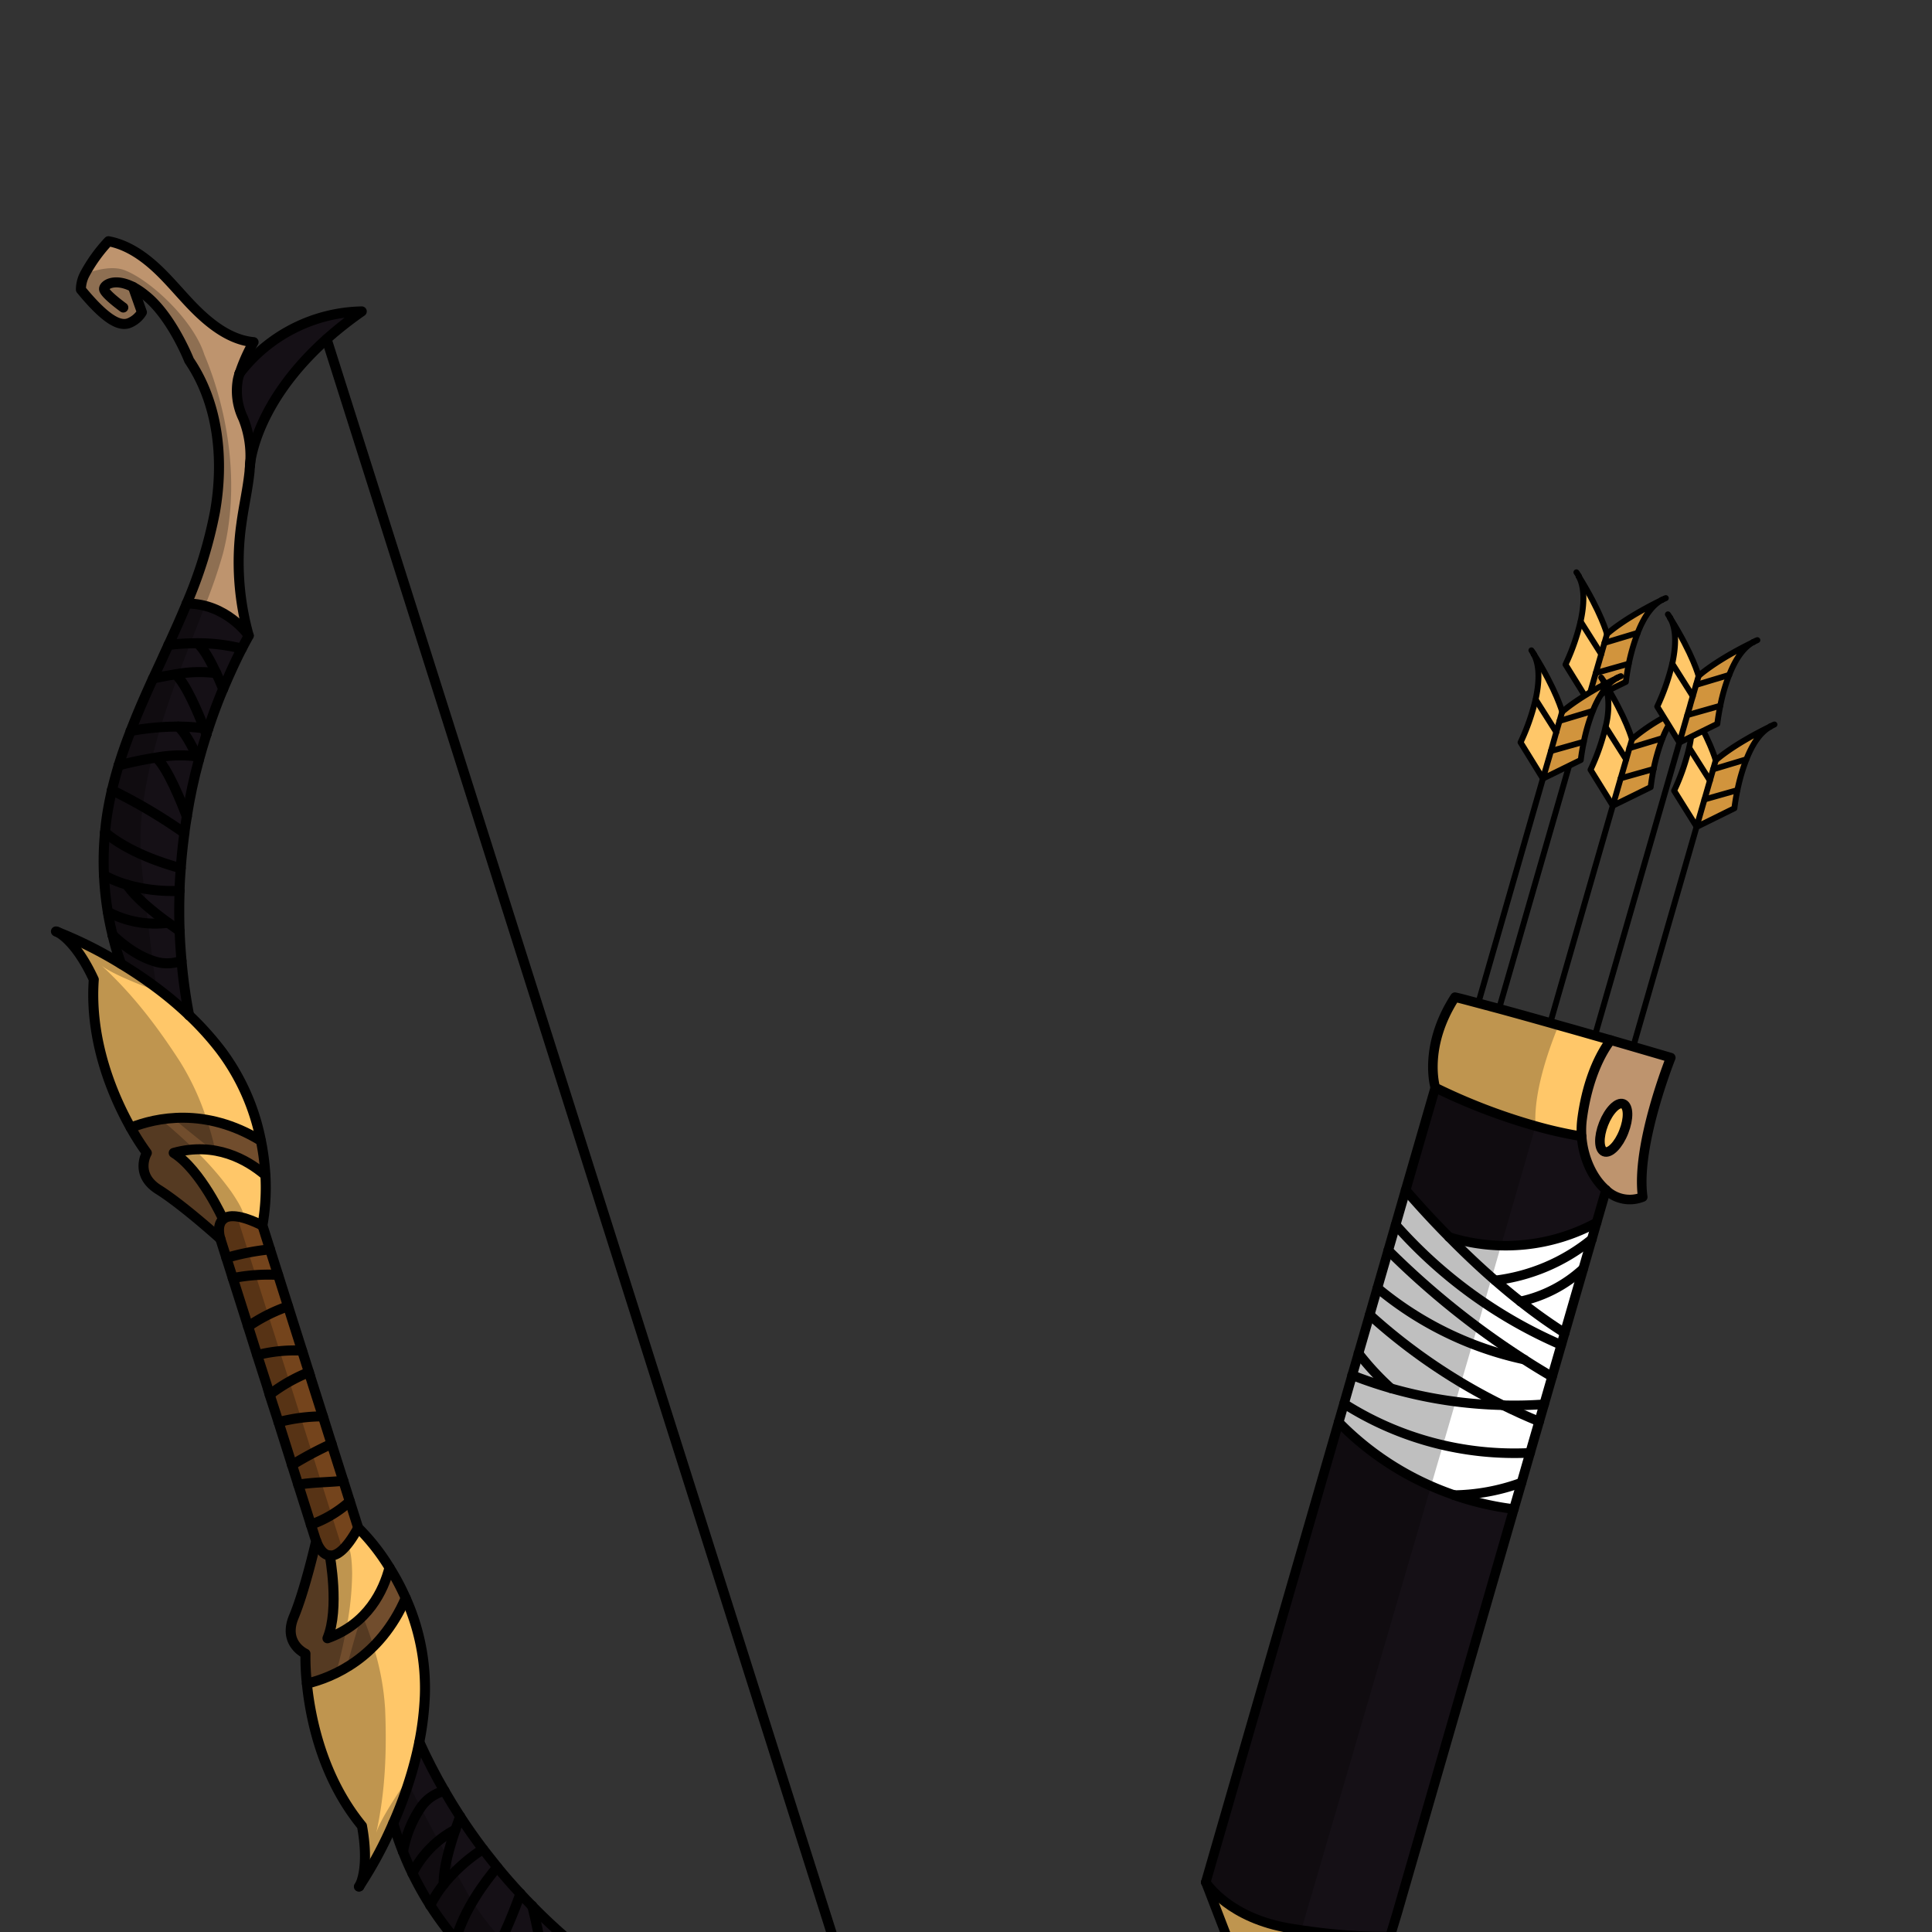 <svg xmlns="http://www.w3.org/2000/svg" viewBox="0 0 432 432">
  <rect x="0" y="0" width="432" height="432" fill="#333333" stroke="none"/>
  <defs>
    <style>.BUNTAI_BUNTAI_WEAPONS_HUNTER_4_cls-1{isolation:isolate;}.BUNTAI_BUNTAI_WEAPONS_HUNTER_4_cls-2{fill:#ffc769;}.BUNTAI_BUNTAI_WEAPONS_HUNTER_4_cls-3{fill:#714d2d;}.BUNTAI_BUNTAI_WEAPONS_HUNTER_4_cls-4{fill:#74441c;}.BUNTAI_BUNTAI_WEAPONS_HUNTER_4_cls-5{fill:#151016;}.BUNTAI_BUNTAI_WEAPONS_HUNTER_4_cls-6{fill:#be946e;}.BUNTAI_BUNTAI_WEAPONS_HUNTER_4_cls-10,.BUNTAI_BUNTAI_WEAPONS_HUNTER_4_cls-12,.BUNTAI_BUNTAI_WEAPONS_HUNTER_4_cls-7{fill:none;stroke:#000;stroke-linecap:round;stroke-linejoin:round;}.BUNTAI_BUNTAI_WEAPONS_HUNTER_4_cls-7{stroke-width:2.24px;}.BUNTAI_BUNTAI_WEAPONS_HUNTER_4_cls-8{opacity:0.25;mix-blend-mode:multiply;}.BUNTAI_BUNTAI_WEAPONS_HUNTER_4_cls-9{fill:#fff;}.BUNTAI_BUNTAI_WEAPONS_HUNTER_4_cls-10{stroke-width:2.14px;}.BUNTAI_BUNTAI_WEAPONS_HUNTER_4_cls-11{fill:#d1943d;}.BUNTAI_BUNTAI_WEAPONS_HUNTER_4_cls-12{stroke-width:1.32px;}</style>
  </defs>
  <g class="BUNTAI_BUNTAI_WEAPONS_HUNTER_4_cls-1">
    <g id="weapons_back" data-name="weapons back">
      <path class="BUNTAI_BUNTAI_WEAPONS_HUNTER_4_cls-2" d="M73.73,347.82c1.5.16,3.61-1.17,6.36-6.2a47.52,47.52,0,0,1,7,8.91c-1.33,5.11-4.81,12.55-13.87,15.79,2.76-6.64.52-18.49.52-18.49Z" />
      <path class="BUNTAI_BUNTAI_WEAPONS_HUNTER_4_cls-3" d="M90.71,357.34a34.47,34.47,0,0,1-7.18,10.76,30.33,30.33,0,0,1-6,4.7c-.78.47-1.54.89-2.29,1.26h0a32.06,32.06,0,0,1-6.6,2.39,55.09,55.09,0,0,1-.32-6.69s-5.11-2.27-2.61-8.24,5-16.93,5-16.93,1,3,3,3.22h0s2.24,11.85-.52,18.49a20.64,20.64,0,0,0,4.19-2,20.21,20.21,0,0,0,3.28-2.5h0l.44-.43a23.7,23.7,0,0,0,6-10.82A53.64,53.64,0,0,1,90.71,357.34Z" />
      <path class="BUNTAI_BUNTAI_WEAPONS_HUNTER_4_cls-2" d="M95,379.16a67.14,67.14,0,0,1-1.24,10.36h0a80.91,80.91,0,0,1-2.4,9.15,90.64,90.64,0,0,1-3.43,9,91.56,91.56,0,0,1-7.58,14.07c.46-.81,2.19-4.6.58-13.47-8.86-10.79-11.53-24-12.32-31.83a32.06,32.06,0,0,0,6.6-2.39h0c.75-.37,1.51-.79,2.29-1.26a30.33,30.33,0,0,0,6-4.7,34.47,34.47,0,0,0,7.18-10.76A49,49,0,0,1,95,379.16Z" />
      <path class="BUNTAI_BUNTAI_WEAPONS_HUNTER_4_cls-4" d="M58.68,274l21.41,67.59c-.24.44-.48.86-.71,1.23-.08.14-.16.28-.25.42a19.81,19.81,0,0,1-1.69,2.36c-1.5,1.77-2.73,2.29-3.71,2.19-2.09-.2-3-3.22-3-3.22L49.27,277s-1-3,.64-4.39a2.63,2.63,0,0,1,1.21-.58l.25,0a4.64,4.64,0,0,1,.94-.05,6.84,6.84,0,0,1,.7.08,8.59,8.59,0,0,1,1.16.24h0a8.91,8.91,0,0,1,1,.28l.51.18c.35.12.74.27,1.14.44.19.07.39.17.59.25C57.79,273.6,58.22,273.81,58.68,274Z" />
      <path class="BUNTAI_BUNTAI_WEAPONS_HUNTER_4_cls-2" d="M58.68,274c-5.14-2.53-7.64-2.41-8.77-1.41h0s-5-11-11.06-14.82c9.27-2.57,16.4,1.51,20.43,4.92A47.94,47.94,0,0,1,58.68,274Z" />
      <path class="BUNTAI_BUNTAI_WEAPONS_HUNTER_4_cls-3" d="M58.31,255.06a55.65,55.65,0,0,1,1,7.65,23.77,23.77,0,0,0-11.11-5.41,5.58,5.58,0,0,0-.59-.1,20,20,0,0,0-4.13-.18,21.67,21.67,0,0,0-4.6.77c6.07,3.84,11.06,14.82,11.06,14.82h0c-1.6,1.37-.64,4.39-.64,4.39s-8.35-7.54-13.83-11-2.61-8.24-2.61-8.24a55.76,55.76,0,0,1-3.6-5.65,32.15,32.15,0,0,1,6.71-1.84c.86-.14,1.76-.24,2.7-.31a30.81,30.81,0,0,1,7.6.39A35,35,0,0,1,58.31,255.06Z" />
      <path class="BUNTAI_BUNTAI_WEAPONS_HUNTER_4_cls-2" d="M58.31,255.06a35,35,0,0,0-12.07-4.67,30.81,30.81,0,0,0-7.6-.39c-.94.07-1.84.17-2.7.31a32.15,32.15,0,0,0-6.71,1.84C25.39,245.31,20,233,21,219c-3.78-8.16-7.39-10.28-8.22-10.68a90.53,90.53,0,0,1,14.3,7.15,95.85,95.85,0,0,1,8,5.38A78.64,78.64,0,0,1,42.27,227h0a67.29,67.29,0,0,1,7,7.74A49.29,49.29,0,0,1,58.31,255.06Z" />
      <path class="BUNTAI_BUNTAI_WEAPONS_HUNTER_4_cls-5" d="M80.89,69.63A35.27,35.27,0,0,0,53.58,83.48l0,0c-.13.42-.26.86-.36,1.31a14.13,14.13,0,0,0,1.19,8.75,22.45,22.45,0,0,1,1.53,10.35C56.12,101.91,58.33,85.39,80.89,69.63Z" />
      <path class="BUNTAI_BUNTAI_WEAPONS_HUNTER_4_cls-6" d="M56.7,76.5a38.87,38.87,0,0,0-3.12,7l0,0c-.13.42-.26.86-.36,1.31a14.13,14.13,0,0,0,1.19,8.75,22.45,22.45,0,0,1,1.53,10.35,1.78,1.78,0,0,1,0,.2c0,.41-.07.82-.1,1.22-.39,4-1.31,7.88-1.84,11.83a60.93,60.93,0,0,0,1.65,25,18.29,18.29,0,0,0-9.77-6.65,16.65,16.65,0,0,0-4.12-.52,99.29,99.29,0,0,0,6.34-20.57c2-11.55.83-24.13-5.77-33.83,0,0-3.92-10-9.83-14.6a16.68,16.68,0,0,0-2.74-1.79l2,5.66a6,6,0,0,1-2.89,2.43c-2,.75-5-.49-10.75-7.5a7.46,7.46,0,0,1,.9-3.5,34.82,34.82,0,0,1,5.27-7.31c4.42.82,8.24,3.59,11.46,6.72s6,6.73,9.3,9.76S52.23,76.1,56.7,76.5Z" />
      <path class="BUNTAI_BUNTAI_WEAPONS_HUNTER_4_cls-5" d="M55.62,142.12q-.79,1.44-1.56,2.91c-1.51,2.95-2.91,5.95-4.16,9S47.55,160,46.56,163q-.45-.07-.9-.12c.18.5.36,1,.49,1.33v0c-.61,1.91-1.18,3.85-1.71,5.79q-1.65,6.19-2.68,12.56h0c-.2,1.23-.39,2.45-.55,3.67h0c-.36,2.61-.63,5.21-.82,7.83-.11,1.71-.21,3.42-.26,5.12q-.15,4.47,0,8.93c.09,2.22.23,4.46.43,6.69A121.33,121.33,0,0,0,42.27,227,78.64,78.64,0,0,0,35,220.87a95.85,95.85,0,0,0-8-5.38,61.92,61.92,0,0,1-1.88-6.41h0c-.43-1.72-.78-3.44-1.07-5.19a71.81,71.81,0,0,1-.86-8.17,66.68,66.68,0,0,1,.23-9.58c.16-1.92.42-3.85.77-5.75.23-1.24.48-2.48.78-3.71q.64-2.79,1.49-5.53c.79-2.59,1.7-5.14,2.68-7.67,1.54-4,3.26-7.88,5-11.76.65-1.43,1.32-2.88,2-4.31.48-1.06,1-2.13,1.46-3.19,1.4-3.07,2.78-6.14,4.07-9.26a16.65,16.65,0,0,1,4.12.52A18.29,18.29,0,0,1,55.62,142.12Z" />
      <path class="BUNTAI_BUNTAI_WEAPONS_HUNTER_4_cls-5" d="M153.55,451.23a18.31,18.31,0,0,1-4.15,11,15.49,15.49,0,0,1-3.07,2.81c-2.86-1.81-5.76-3.52-8.67-5.22l-3-1.77-4.1-2.39c-3.68-2.15-7.34-4.35-10.88-6.71-2.26-1.51-4.47-3.07-6.61-4.73q-2.27-1.75-4.4-3.66c-1-.84-1.88-1.7-2.78-2.58-1.38-1.36-2.7-2.79-3.94-4.27a66.88,66.88,0,0,1-5.7-7.7,71.91,71.91,0,0,1-4-7.17c-.78-1.59-1.48-3.21-2.12-4.86h0a64.22,64.22,0,0,1-2.15-6.31,90.64,90.64,0,0,0,3.43-9,80.91,80.91,0,0,0,2.4-9.15q2.53,5.6,5.62,10.91,1.68,2.93,3.5,5.72c1.62,2.5,3.34,4.93,5.13,7.31,1,1.36,2.09,2.7,3.16,4,1.67,2,3.39,4,5.18,5.93v0c.83.9,1.69,1.78,2.57,2.68h0a125.15,125.15,0,0,0,9.43,8.71l5.76,4.53c2.55,1.9,5.16,3.7,7.88,5.39s5.66,3.43,8.59,5C151.58,450.25,152.56,450.74,153.55,451.23Z" />
      <path class="BUNTAI_BUNTAI_WEAPONS_HUNTER_4_cls-7" d="M42.28,227a67.29,67.29,0,0,1,7,7.74,49.29,49.29,0,0,1,9.06,20.33,55.65,55.65,0,0,1,1,7.65A47.94,47.94,0,0,1,58.68,274l10.7,33.79" />
      <path class="BUNTAI_BUNTAI_WEAPONS_HUNTER_4_cls-7" d="M42.27,227A78.64,78.64,0,0,0,35,220.87a95.85,95.85,0,0,0-8-5.38,90.53,90.53,0,0,0-14.3-7.15l-.19-.07" />
      <path class="BUNTAI_BUNTAI_WEAPONS_HUNTER_4_cls-7" d="M12.75,208.34c.83.4,4.44,2.52,8.22,10.68-1,13.93,4.42,26.29,8.26,33.13a55.76,55.76,0,0,0,3.6,5.65S30,262.59,35.44,266s13.83,11,13.83,11l1.35,4.26,1.43,4.53,3.43,10.81,2,6.34L60,310.8" />
      <path class="BUNTAI_BUNTAI_WEAPONS_HUNTER_4_cls-7" d="M49.27,277s-1-3,.64-4.39c1.13-1,3.63-1.12,8.77,1.41" />
      <path class="BUNTAI_BUNTAI_WEAPONS_HUNTER_4_cls-7" d="M49.9,272.61s-5-11-11.06-14.82c9.27-2.57,16.4,1.51,20.43,4.92" />
      <path class="BUNTAI_BUNTAI_WEAPONS_HUNTER_4_cls-7" d="M29.23,252.15c5.59-2.22,16.65-4.68,29.08,2.91" />
      <path class="BUNTAI_BUNTAI_WEAPONS_HUNTER_4_cls-7" d="M29.73,64.16l2,5.66a6,6,0,0,1-2.89,2.43c-2,.75-5-.49-10.75-7.5a7.46,7.46,0,0,1,.9-3.5,34.82,34.82,0,0,1,5.27-7.31c4.42.82,8.24,3.59,11.46,6.72s6,6.73,9.3,9.76S52.23,76.1,56.7,76.5a38.87,38.87,0,0,0-3.12,7" />
      <path class="BUNTAI_BUNTAI_WEAPONS_HUNTER_4_cls-7" d="M55.92,103.91a22.45,22.45,0,0,0-1.53-10.35,14.13,14.13,0,0,1-1.19-8.75c.1-.45.23-.89.36-1.31" />
      <path class="BUNTAI_BUNTAI_WEAPONS_HUNTER_4_cls-7" d="M46.15,164.19c.13-.41.27-.81.41-1.21,1-3,2.09-6,3.34-8.93s2.65-6.07,4.16-9q.77-1.47,1.56-2.91a60.93,60.93,0,0,1-1.65-25c.53-4,1.45-7.86,1.84-11.83,0-.4.07-.81.1-1.22" />
      <path class="BUNTAI_BUNTAI_WEAPONS_HUNTER_4_cls-7" d="M41.77,182.56q1-6.36,2.68-12.56c.53-1.94,1.1-3.88,1.71-5.79" />
      <path class="BUNTAI_BUNTAI_WEAPONS_HUNTER_4_cls-7" d="M41.22,186.24c.16-1.22.35-2.44.55-3.67" />
      <path class="BUNTAI_BUNTAI_WEAPONS_HUNTER_4_cls-7" d="M42.28,227h0a121.33,121.33,0,0,1-1.69-12.16c-.2-2.23-.34-4.47-.43-6.69q-.16-4.45,0-8.93c0-1.7.15-3.41.26-5.12.19-2.62.46-5.22.82-7.83" />
      <path class="BUNTAI_BUNTAI_WEAPONS_HUNTER_4_cls-7" d="M27.57,68.76s-4.15-3-4.3-4.1c-.12-.9,2.25-2.63,6.46-.5A16.68,16.68,0,0,1,32.47,66c5.91,4.63,9.83,14.6,9.83,14.6,6.6,9.7,7.8,22.28,5.77,33.83A99.29,99.29,0,0,1,41.73,135c-1.29,3.12-2.67,6.19-4.07,9.26-.49,1.06-1,2.13-1.46,3.19-.66,1.43-1.33,2.88-2,4.31-1.77,3.88-3.49,7.79-5,11.76-1,2.53-1.89,5.08-2.68,7.67q-.84,2.75-1.49,5.53c-.3,1.23-.55,2.47-.78,3.71-.35,1.9-.61,3.83-.77,5.75a66.68,66.68,0,0,0-.23,9.58,71.81,71.81,0,0,0,.86,8.17c.29,1.75.64,3.47,1.07,5.19" />
      <path class="BUNTAI_BUNTAI_WEAPONS_HUNTER_4_cls-7" d="M27.05,215.49a61.92,61.92,0,0,1-1.88-6.41" />
      <path class="BUNTAI_BUNTAI_WEAPONS_HUNTER_4_cls-7" d="M53.56,83.5l0,0A35.27,35.27,0,0,1,80.89,69.63c-22.56,15.76-24.77,32.28-25,34.28a1.78,1.78,0,0,1,0,.2" />
      <path class="BUNTAI_BUNTAI_WEAPONS_HUNTER_4_cls-7" d="M55.62,142.12s-4.9-7.19-13.89-7.17" />
      <path class="BUNTAI_BUNTAI_WEAPONS_HUNTER_4_cls-7" d="M40.58,214.82a9.18,9.18,0,0,1-6.43,0c-4.66-1.49-8.63-5.43-9-5.78h0" />
      <path class="BUNTAI_BUNTAI_WEAPONS_HUNTER_4_cls-7" d="M37.66,144.21a53.66,53.66,0,0,1,6.52-.38,39.93,39.93,0,0,1,9.88,1.2" />
      <path class="BUNTAI_BUNTAI_WEAPONS_HUNTER_4_cls-7" d="M44.18,143.83c1.36,1.17,2.87,3.89,4.17,6.69.56,1.2,1.09,2.41,1.55,3.53" />
      <path class="BUNTAI_BUNTAI_WEAPONS_HUNTER_4_cls-7" d="M46.16,164.21v0c-.13-.37-.31-.83-.49-1.33-1.42-3.63-4.1-10-6.39-12.08" />
      <path class="BUNTAI_BUNTAI_WEAPONS_HUNTER_4_cls-7" d="M48.35,150.52a28.82,28.82,0,0,0-9.08.26c-1.8.27-3.54.62-5.05.93" />
      <path class="BUNTAI_BUNTAI_WEAPONS_HUNTER_4_cls-7" d="M29.19,163.47a56.38,56.38,0,0,1,10.67-1,41.7,41.7,0,0,1,5.8.4q.45,0,.9.12" />
      <path class="BUNTAI_BUNTAI_WEAPONS_HUNTER_4_cls-7" d="M39.86,162.46c1.36,1.16,2.87,3.88,4.19,6.68l.4.86" />
      <path class="BUNTAI_BUNTAI_WEAPONS_HUNTER_4_cls-7" d="M41.77,182.57h0c-1.25-3.3-4.27-10.8-6.81-13.16" />
      <path class="BUNTAI_BUNTAI_WEAPONS_HUNTER_4_cls-7" d="M44.05,169.14a29.18,29.18,0,0,0-9.09.26c-3.46.52-6.74,1.3-8.45,1.74" />
      <path class="BUNTAI_BUNTAI_WEAPONS_HUNTER_4_cls-7" d="M25,176.67a117.79,117.79,0,0,1,16.2,9.57h0" />
      <path class="BUNTAI_BUNTAI_WEAPONS_HUNTER_4_cls-7" d="M23.47,186.13c5.35,4.47,13,6.93,16.93,8" />
      <path class="BUNTAI_BUNTAI_WEAPONS_HUNTER_4_cls-7" d="M23.24,195.71a26.84,26.84,0,0,0,5.15,2.12,37.39,37.39,0,0,0,11.75,1.37" />
      <path class="BUNTAI_BUNTAI_WEAPONS_HUNTER_4_cls-7" d="M28.39,197.83c1.88,2.85,5.9,6.11,9.19,8.5,1,.68,1.82,1.3,2.57,1.8" />
      <path class="BUNTAI_BUNTAI_WEAPONS_HUNTER_4_cls-7" d="M24.1,203.88a22.44,22.44,0,0,0,13.48,2.45" />
      <path class="BUNTAI_BUNTAI_WEAPONS_HUNTER_4_cls-7" d="M69.38,307.82l2.82,8.88,1.94,6.15,2.63,8.28,1.45,4.59,1.87,5.9a47.52,47.52,0,0,1,7,8.91,53.64,53.64,0,0,1,3.62,6.81A49,49,0,0,1,95,379.16a67.14,67.14,0,0,1-1.24,10.36h0a80.91,80.91,0,0,1-2.4,9.15,90.64,90.64,0,0,1-3.43,9,91.56,91.56,0,0,1-7.58,14.07c0,.05,0,.09-.07.11s0,0,0,0l0,0" />
      <path class="BUNTAI_BUNTAI_WEAPONS_HUNTER_4_cls-7" d="M80.36,421.76c.46-.81,2.19-4.6.58-13.47-8.86-10.79-11.53-24-12.32-31.83a55.09,55.09,0,0,1-.32-6.69s-5.11-2.27-2.61-8.24,5-16.93,5-16.93l-1.17-3.69L66.7,332l-1.41-4.45-3-9.53-2-6.17L60,310.8" />
      <path class="BUNTAI_BUNTAI_WEAPONS_HUNTER_4_cls-7" d="M80.09,341.62c-2.75,5-4.86,6.36-6.36,6.2-2.09-.2-3-3.22-3-3.22" />
      <path class="BUNTAI_BUNTAI_WEAPONS_HUNTER_4_cls-7" d="M87.09,350.53c-1.33,5.11-4.81,12.55-13.87,15.79,2.76-6.64.52-18.49.52-18.49" />
      <path class="BUNTAI_BUNTAI_WEAPONS_HUNTER_4_cls-7" d="M90.71,357.34c-5.79,13.36-16.24,17.72-22.09,19.12" />
      <path class="BUNTAI_BUNTAI_WEAPONS_HUNTER_4_cls-7" d="M116.36,423.43c-1.79-1.92-3.51-3.89-5.18-5.93-1.07-1.33-2.13-2.67-3.16-4-1.79-2.38-3.51-4.81-5.13-7.31q-1.81-2.79-3.5-5.72-3.08-5.31-5.62-10.91h0" />
      <path class="BUNTAI_BUNTAI_WEAPONS_HUNTER_4_cls-7" d="M118.94,426.13c-.88-.9-1.74-1.78-2.57-2.68" />
      <path class="BUNTAI_BUNTAI_WEAPONS_HUNTER_4_cls-7" d="M133.1,438.61c-1.6-1.21-3.19-2.47-4.73-3.76a125.15,125.15,0,0,1-9.43-8.71" />
      <path class="BUNTAI_BUNTAI_WEAPONS_HUNTER_4_cls-7" d="M87.94,407.69A64.22,64.22,0,0,0,90.09,414" />
      <path class="BUNTAI_BUNTAI_WEAPONS_HUNTER_4_cls-7" d="M90.1,414h0c.64,1.65,1.34,3.27,2.12,4.86a71.91,71.91,0,0,0,4,7.17,66.88,66.88,0,0,0,5.7,7.7c1.24,1.48,2.56,2.91,3.94,4.27.9.88,1.83,1.74,2.78,2.58q2.13,1.9,4.4,3.66c2.14,1.66,4.35,3.22,6.61,4.73,3.54,2.36,7.2,4.56,10.88,6.71l4.1,2.39,3,1.77c2.91,1.7,5.81,3.41,8.67,5.22a99.46,99.46,0,0,1,17,13.17c8.31,8.28,14.58,19.25,14.77,31,0,0,2.54,10.41.37,17.6a17,17,0,0,1-1.21,3c-2.22,4.17-5.16,4.12-5.57,3.32-.5-1,1.16-5.83,1.16-5.83" />
      <path class="BUNTAI_BUNTAI_WEAPONS_HUNTER_4_cls-7" d="M99.39,400.44a9.2,9.2,0,0,0-5.27,3.66,25.6,25.6,0,0,0-4,9.9h0" />
      <path class="BUNTAI_BUNTAI_WEAPONS_HUNTER_4_cls-7" d="M121,440.82c.72-3.4-1.14-11.27-2-14.68h0" />
      <path class="BUNTAI_BUNTAI_WEAPONS_HUNTER_4_cls-7" d="M116.36,423.43v0a118.35,118.35,0,0,1-7.73,17.15" />
      <path class="BUNTAI_BUNTAI_WEAPONS_HUNTER_4_cls-7" d="M111.18,417.5c-2.64,3.12-7.45,9.52-9.26,16.25" />
      <path class="BUNTAI_BUNTAI_WEAPONS_HUNTER_4_cls-7" d="M108,413.47a37,37,0,0,0-8.81,7.89,26.7,26.7,0,0,0-3,4.69" />
      <path class="BUNTAI_BUNTAI_WEAPONS_HUNTER_4_cls-7" d="M102.89,406.16c-.32.85-.68,1.85-1.06,2.95-1.32,3.84-2.73,8.83-2.62,12.25" />
      <path class="BUNTAI_BUNTAI_WEAPONS_HUNTER_4_cls-7" d="M101.83,409.11a22.44,22.44,0,0,0-9.61,9.77" />
      <path class="BUNTAI_BUNTAI_WEAPONS_HUNTER_4_cls-7" d="M60.37,279.36a53.89,53.89,0,0,0-9.75,1.91" />
      <path class="BUNTAI_BUNTAI_WEAPONS_HUNTER_4_cls-7" d="M62.17,285.07a40.43,40.43,0,0,0-10.12.73" />
      <path class="BUNTAI_BUNTAI_WEAPONS_HUNTER_4_cls-7" d="M64.4,292.1a37.21,37.21,0,0,0-8.92,4.51" />
      <path class="BUNTAI_BUNTAI_WEAPONS_HUNTER_4_cls-7" d="M67.53,302a33.88,33.88,0,0,0-10,1" />
      <path class="BUNTAI_BUNTAI_WEAPONS_HUNTER_4_cls-7" d="M69.07,306.83a37.42,37.42,0,0,0-8.76,5" />
      <path class="BUNTAI_BUNTAI_WEAPONS_HUNTER_4_cls-7" d="M72.2,316.7A39.66,39.66,0,0,0,62.27,318" />
      <path class="BUNTAI_BUNTAI_WEAPONS_HUNTER_4_cls-7" d="M74.14,322.85a83.42,83.42,0,0,0-8.85,4.72" />
      <path class="BUNTAI_BUNTAI_WEAPONS_HUNTER_4_cls-7" d="M66.7,332a23.29,23.29,0,0,1,2.37-.33c2.55-.26,5.15-.29,7.7-.56" />
      <path class="BUNTAI_BUNTAI_WEAPONS_HUNTER_4_cls-7" d="M78.22,335.72a26.13,26.13,0,0,1-8.71,5.19" />
      <line class="BUNTAI_BUNTAI_WEAPONS_HUNTER_4_cls-7" x1="73.03" y1="75.83" x2="206.33" y2="496.57" />
      <g class="BUNTAI_BUNTAI_WEAPONS_HUNTER_4_cls-8">
        <path d="M49.83,123.87a113.23,113.23,0,0,1-4,11.6c-1,2.63-2.11,5.44-3.26,8.37-.85,2.22-1.73,4.49-2.6,6.83-.07.21-.15.42-.23.62-1.33,3.67-2.65,7.46-3.82,11.3-.7,2.31-1.36,4.63-1.95,7a95,95,0,0,0-2.05,10.78A59,59,0,0,0,31.47,191c0,.85.1,1.67.19,2.51.2,1.86.38,3.59.57,5.22.15,1.31.3,2.56.43,3.73.17,1.46.31,2.8.47,4.06.4,3.51.76,6.26,1,8.37.46,3.35.73,5.14.89,6,.08.54.12.73.12.73s-9.68-3.45-12.43-5.72c6.42,5.9,11.89,12.74,17.53,21.47a58,58,0,0,1,6,13,68.3,68.3,0,0,1,1.92,6.91c.06.29.1.44.1.44l-.69-.54c-1.45-1.12-5-3.9-8.93-7.2l-.37-.31-2.33.62s3.51,2.83,7.5,6.71a67.62,67.62,0,0,1,8.27,9.46c3,4.39,3,5.59,2.46,5.8S53,272,53,272l11.8,37.23L60,310.8,49.27,277s-8.35-7.54-13.83-11-2.61-8.24-2.61-8.24a55.76,55.76,0,0,1-3.6-5.65C25.39,245.31,20,233,21,219c-3.78-8.16-7.39-10.28-8.22-10.68a90.53,90.53,0,0,1,14.3,7.15,61.92,61.92,0,0,1-1.88-6.41h0c-.43-1.72-.78-3.44-1.07-5.19a71.81,71.81,0,0,1-.86-8.17,66.68,66.68,0,0,1,.23-9.58c.16-1.92.42-3.85.77-5.75.23-1.24.48-2.48.78-3.71q.64-2.79,1.49-5.53c.79-2.59,1.7-5.14,2.68-7.67,1.54-4,3.26-7.88,5-11.76.65-1.43,1.32-2.88,2-4.31.48-1.06,1-2.13,1.46-3.19,1.4-3.07,2.78-6.14,4.07-9.26a99.29,99.29,0,0,0,6.34-20.57c2-11.55.83-24.13-5.77-33.83,0,0-3.92-10-9.83-14.6a16.68,16.68,0,0,0-2.74-1.79l2,5.66a6,6,0,0,1-2.89,2.43c-2,.75-5-.49-10.75-7.5a7.46,7.46,0,0,1,.9-3.5c3-1.09,6.34-1.78,8.86-.82,5.74,2.2,15.36,11.12,17.82,18.87C51.06,92.07,53.76,108.78,49.83,123.87Z" />
        <path d="M181.56,508.32c2.46,7.75-.28,20.58-3.7,25.68-1.51,2.24-4.67,3.62-7.74,4.42a7.58,7.58,0,0,1-2.73-2.31c.66-9,2.44-11.81,4.48-12.32a5.93,5.93,0,0,1,3.76.31l1.65,5.76a17,17,0,0,0,1.21-3c2.17-7.19-.37-17.6-.37-17.6-.19-11.73-6.46-22.7-14.77-31a99.46,99.46,0,0,0-17-13.17c-2.86-1.81-5.76-3.52-8.67-5.22l-3-1.77-4.1-2.39c-3.68-2.15-7.34-4.35-10.88-6.71-2.26-1.51-4.47-3.07-6.61-4.73q-2.27-1.75-4.4-3.66c-1-.84-1.88-1.7-2.78-2.58-1.38-1.36-2.7-2.79-3.94-4.27a66.88,66.88,0,0,1-5.7-7.7,71.91,71.91,0,0,1-4-7.17c-.78-1.59-1.48-3.21-2.12-4.86h0a64.22,64.22,0,0,1-2.15-6.31,91.56,91.56,0,0,1-7.58,14.07c.46-.81,2.19-4.6.58-13.47-8.86-10.79-11.53-24-12.32-31.83a55.09,55.09,0,0,1-.32-6.69s-5.11-2.27-2.61-8.24,5-16.93,5-16.93L60,310.8l4.84-1.53L76.6,346.5s.39-.79.84-.87,1.23.91,1.3,6.16a66.62,66.62,0,0,1-1.33,12.5c-1,5.46-2.26,9.8-2.26,9.8l.07,0h0l2.17-.81.12-.45c1.31-4.93,2.6-9.24,3.15-11h0c.16-.55.26-.86.26-.86l.18.43a69.28,69.28,0,0,1,2.4,6.75,57.81,57.81,0,0,1,2.62,14.1c.42,10.39-.12,19.13-2,27.64.94-3.44,6.87-11.83,6.87-11.83s.08.18.32.67c.37.8,1.18,2.42,2.75,5.42,1,1.89,2.28,4.34,4,7.46l2,3.58c.57,1,1.17,2.13,1.8,3.29l2.53,4.59c.41.73.84,1.46,1.3,2.17a58.39,58.39,0,0,0,6.5,8.42,93.76,93.76,0,0,0,7.9,7.63c1.82,1.57,3.69,3.1,5.59,4.57,3.17,2.46,6.43,4.81,9.63,7,.19.11.37.25.56.38,2,1.4,4.07,2.75,6.06,4.06,2.61,1.75,5.14,3.41,7.48,5a117.3,117.3,0,0,1,9.93,7.19C171.23,479.54,178.64,494.76,181.56,508.32Z" />
      </g>
      <path class="BUNTAI_BUNTAI_WEAPONS_HUNTER_4_cls-2" d="M310.82,433c-.25.22-4.38,3.82-16.16,11.05-.49,0-1,0-1.43-.08a42.31,42.31,0,0,1-16.76-5.33l-6.84-17.74c.31.47,5.47,8.09,18.85,10.28l2.47.39A112.38,112.38,0,0,0,310.82,433Z" />
      <path class="BUNTAI_BUNTAI_WEAPONS_HUNTER_4_cls-5" d="M338.5,337.43l-26.12,90.44L310.83,433h0A112.38,112.38,0,0,1,291,431.56l-2.47-.39c-13.38-2.19-18.54-9.81-18.85-10.28v0L299.32,318A65.56,65.56,0,0,0,320,332.3q2.52,1.13,5.1,2h0A64.34,64.34,0,0,0,338.5,337.43Z" />
      <path class="BUNTAI_BUNTAI_WEAPONS_HUNTER_4_cls-9" d="M342.14,324.83l-1.92,6.68a45.64,45.64,0,0,1-15.13,2.8h0q-2.58-.88-5.1-2A65.56,65.56,0,0,1,299.32,318l1.21-4.18a70.81,70.81,0,0,0,41.61,11Z" />
      <path class="BUNTAI_BUNTAI_WEAPONS_HUNTER_4_cls-9" d="M354,283.7l-4.15,14.36a116.59,116.59,0,0,1-9.93-7.08A30,30,0,0,0,354,283.7Z" />
      <path class="BUNTAI_BUNTAI_WEAPONS_HUNTER_4_cls-9" d="M349.1,300.72l-2.05,7.11c-2.09-1.23-4.17-2.51-6.21-3.82h0q-5.37-3.44-10.47-7.25a184.11,184.11,0,0,1-19.93-17.16l1.65-5.72a104.57,104.57,0,0,0,19.85,17.42A103.2,103.2,0,0,0,349.1,300.72Z" />
      <path class="BUNTAI_BUNTAI_WEAPONS_HUNTER_4_cls-9" d="M340.89,278.32A42.88,42.88,0,0,0,357,273.37l-1.06,3.72,0,0a42.23,42.23,0,0,1-21.6,9.21c-3.77-3.27-7.25-6.61-10.3-9.72A42.62,42.62,0,0,0,340.89,278.32Z" />
      <path class="BUNTAI_BUNTAI_WEAPONS_HUNTER_4_cls-9" d="M336.08,314.21a90.81,90.81,0,0,0,9.19-.21l-1.11,3.85C341.42,316.74,338.74,315.52,336.08,314.21Z" />
      <path class="BUNTAI_BUNTAI_WEAPONS_HUNTER_4_cls-9" d="M336.07,314.21a98.72,98.72,0,0,1-10.59-.81,100.54,100.54,0,0,1-14.46-3,60.19,60.19,0,0,1-7.24-7.82l2.49-8.62a129.22,129.22,0,0,0,20.45,15.14Q331.28,311.87,336.07,314.21Z" />
      <path class="BUNTAI_BUNTAI_WEAPONS_HUNTER_4_cls-9" d="M340.82,304a72.1,72.1,0,0,1-11.58-3.48A76.72,76.72,0,0,1,308,288h0l2.43-8.41a184.11,184.11,0,0,0,19.93,17.16Q335.45,300.56,340.82,304Z" />
      <path class="BUNTAI_BUNTAI_WEAPONS_HUNTER_4_cls-9" d="M349.87,298.06l-.77,2.66a103.2,103.2,0,0,1-17.18-9.43,104.57,104.57,0,0,1-19.85-17.42l2.24-7.76c2.35,2.71,5.67,6.42,9.71,10.49,2.85,2.91,6.07,6,9.55,9,.25.22.49.45.75.67,1.81,1.57,3.68,3.14,5.62,4.66A116.59,116.59,0,0,0,349.87,298.06Z" />
      <path class="BUNTAI_BUNTAI_WEAPONS_HUNTER_4_cls-9" d="M355.92,277.11,354,283.7A30,30,0,0,1,339.94,291c-1.94-1.52-3.81-3.09-5.62-4.66A42.23,42.23,0,0,0,355.92,277.11Z" />
      <path class="BUNTAI_BUNTAI_WEAPONS_HUNTER_4_cls-9" d="M340.22,331.51l-1.72,5.92a64.34,64.34,0,0,1-13.41-3.12A45.64,45.64,0,0,0,340.22,331.51Z" />
      <path class="BUNTAI_BUNTAI_WEAPONS_HUNTER_4_cls-9" d="M347.05,307.83,345.27,314a90.81,90.81,0,0,1-9.19.21h0q-4.79-2.35-9.35-5.09A129.22,129.22,0,0,1,306.27,294l1.72-6h0a76.72,76.72,0,0,0,21.24,12.52A72.1,72.1,0,0,0,340.82,304h0C342.88,305.32,345,306.6,347.05,307.83Z" />
      <path class="BUNTAI_BUNTAI_WEAPONS_HUNTER_4_cls-9" d="M344.16,317.85l-2,7a70.81,70.81,0,0,1-41.61-11l1.83-6.37c2.84,1.11,5.72,2.09,8.66,2.93a100.54,100.54,0,0,0,14.46,3,98.72,98.72,0,0,0,10.59.81h0C338.74,315.52,341.42,316.74,344.16,317.85Z" />
      <path class="BUNTAI_BUNTAI_WEAPONS_HUNTER_4_cls-9" d="M311,310.42c-2.94-.84-5.82-1.82-8.66-2.93l1.42-4.89A60.19,60.19,0,0,0,311,310.42Z" />
      <path class="BUNTAI_BUNTAI_WEAPONS_HUNTER_4_cls-5" d="M359.11,266.09,357,273.37a42.88,42.88,0,0,1-16.11,4.95,41.89,41.89,0,0,1-5.25.2A43.21,43.21,0,0,1,324,276.6c-4-4.07-7.36-7.78-9.71-10.49l6.63-22.94a132.5,132.5,0,0,0,22.4,8.59,93.24,93.24,0,0,0,10.31,2.31C354,258.89,356.1,263.49,359.11,266.09Z" />
      <path class="BUNTAI_BUNTAI_WEAPONS_HUNTER_4_cls-2" d="M362.94,246.83c1.24.49,1.31,3.29.14,6.23s-3.12,4.95-4.36,4.45-1.31-3.28-.15-6.23S361.69,246.33,362.94,246.83Z" />
      <path class="BUNTAI_BUNTAI_WEAPONS_HUNTER_4_cls-6" d="M373.59,236.49a.25.25,0,0,1-.1,0,2.3,2.3,0,0,1-.31-.09l-.6-.18-.95-.27-.43-.13-3.39-1-1.69-.49-.92-.27c-.39-.1-.79-.22-1.18-.34l-.4-.11-3.46-1c-3.27,4.34-5.51,10.74-6.41,17.74a19.7,19.7,0,0,0-.1,3.76c.35,4.82,2.45,9.42,5.46,12a7.7,7.7,0,0,0,8.21,1.56C365.68,256.21,373.59,236.49,373.59,236.49Zm-10.51,16.57c-1.15,2.95-3.12,4.95-4.36,4.45s-1.31-3.28-.15-6.23,3.12-4.95,4.37-4.45S364.25,250.12,363.08,253.06Z" />
      <path class="BUNTAI_BUNTAI_WEAPONS_HUNTER_4_cls-2" d="M353.75,250.31a19.7,19.7,0,0,0-.1,3.76,93.24,93.24,0,0,1-10.31-2.31,132.5,132.5,0,0,1-22.4-8.59s-2.82-9,4.4-20.22c1.54.37,3.3.84,5.21,1.34l4.65,1.24c3.61,1,7.54,2.08,11.45,3.18l1.88.54c2.77.77,5.53,1.56,8.11,2.3l3.52,1C356.89,236.91,354.65,243.31,353.75,250.31Z" />
      <polyline class="BUNTAI_BUNTAI_WEAPONS_HUNTER_4_cls-10" points="320.94 243.17 314.31 266.11 312.07 273.87 310.42 279.59 307.99 288 306.27 293.98 303.78 302.6 302.36 307.49 300.53 313.86 299.32 318.04 269.62 420.86" />
      <path class="BUNTAI_BUNTAI_WEAPONS_HUNTER_4_cls-10" d="M310.82,433c-.41,0-8.86.39-22.34-1.82s-18.54-9.81-18.85-10.28" />
      <polyline class="BUNTAI_BUNTAI_WEAPONS_HUNTER_4_cls-10" points="355.92 277.11 354.02 283.7 349.87 298.06 349.1 300.72 347.05 307.83 345.27 314 344.16 317.86 342.14 324.83 340.22 331.51 338.5 337.43 312.38 427.87 310.83 432.98" />
      <polyline class="BUNTAI_BUNTAI_WEAPONS_HUNTER_4_cls-10" points="359.11 266.09 357 273.37 355.94 277.09" />
      <path class="BUNTAI_BUNTAI_WEAPONS_HUNTER_4_cls-10" d="M360.16,232.57l-3.52-1c-2.58-.74-5.34-1.53-8.11-2.3l-1.88-.54c-3.91-1.1-7.84-2.2-11.45-3.18l-4.65-1.24c-1.91-.5-3.67-1-5.21-1.34-7.22,11.17-4.4,20.22-4.4,20.22a132.5,132.5,0,0,0,22.4,8.59,93.24,93.24,0,0,0,10.31,2.31" />
      <path class="BUNTAI_BUNTAI_WEAPONS_HUNTER_4_cls-10" d="M359.11,266.09a7.7,7.7,0,0,0,8.21,1.56c-1.64-11.44,6.27-31.16,6.27-31.16s-5.7-1.68-13.43-3.92c-3.27,4.34-5.51,10.74-6.41,17.74a19.7,19.7,0,0,0-.1,3.76c.35,4.82,2.45,9.42,5.46,12" />
      <path class="BUNTAI_BUNTAI_WEAPONS_HUNTER_4_cls-10" d="M314.31,266.11c2.35,2.71,5.67,6.42,9.71,10.49,3.05,3.11,6.53,6.45,10.3,9.72,1.81,1.57,3.68,3.14,5.62,4.66a116.59,116.59,0,0,0,9.93,7.08" />
      <path class="BUNTAI_BUNTAI_WEAPONS_HUNTER_4_cls-10" d="M312.07,273.87a105,105,0,0,0,37,26.85" />
      <path class="BUNTAI_BUNTAI_WEAPONS_HUNTER_4_cls-10" d="M340.82,304A76.49,76.49,0,0,1,308,288" />
      <path class="BUNTAI_BUNTAI_WEAPONS_HUNTER_4_cls-10" d="M310.42,279.59A183.6,183.6,0,0,0,340.82,304h0c2,1.31,4.12,2.59,6.21,3.82" />
      <path class="BUNTAI_BUNTAI_WEAPONS_HUNTER_4_cls-10" d="M336.08,314.21c2.66,1.31,5.34,2.53,8.08,3.64" />
      <path class="BUNTAI_BUNTAI_WEAPONS_HUNTER_4_cls-10" d="M306.27,294a129.48,129.48,0,0,0,29.8,20.23" />
      <path class="BUNTAI_BUNTAI_WEAPONS_HUNTER_4_cls-10" d="M345.27,314a90.81,90.81,0,0,1-9.19.21h0A99.22,99.22,0,0,1,311,310.42c-2.94-.84-5.82-1.82-8.66-2.93" />
      <path class="BUNTAI_BUNTAI_WEAPONS_HUNTER_4_cls-10" d="M311,310.42a60.19,60.19,0,0,1-7.24-7.82" />
      <path class="BUNTAI_BUNTAI_WEAPONS_HUNTER_4_cls-10" d="M300.53,313.86a71,71,0,0,0,41.61,11" />
      <path class="BUNTAI_BUNTAI_WEAPONS_HUNTER_4_cls-10" d="M325.09,334.31a64.34,64.34,0,0,0,13.41,3.12" />
      <path class="BUNTAI_BUNTAI_WEAPONS_HUNTER_4_cls-10" d="M299.32,318a66,66,0,0,0,25.75,16.27" />
      <path class="BUNTAI_BUNTAI_WEAPONS_HUNTER_4_cls-10" d="M340.22,331.51a45.64,45.64,0,0,1-15.13,2.8h0" />
      <path class="BUNTAI_BUNTAI_WEAPONS_HUNTER_4_cls-10" d="M324,276.6a42.58,42.58,0,0,0,33-3.23" />
      <path class="BUNTAI_BUNTAI_WEAPONS_HUNTER_4_cls-10" d="M355.94,277.09l0,0a42.23,42.23,0,0,1-21.6,9.21" />
      <path class="BUNTAI_BUNTAI_WEAPONS_HUNTER_4_cls-10" d="M339.94,291A30,30,0,0,0,354,283.7" />
      <path class="BUNTAI_BUNTAI_WEAPONS_HUNTER_4_cls-10" d="M363.08,253.06c-1.15,2.95-3.12,4.95-4.36,4.45s-1.31-3.28-.15-6.23,3.12-4.95,4.37-4.45S364.25,250.12,363.08,253.06Z" />
      <path class="BUNTAI_BUNTAI_WEAPONS_HUNTER_4_cls-10" d="M310.83,433h0c-.25.22-4.38,3.82-16.16,11.05-.49,0-1,0-1.43-.08a42.31,42.31,0,0,1-16.76-5.33l-6.84-17.74v0" />
      <path class="BUNTAI_BUNTAI_WEAPONS_HUNTER_4_cls-2" d="M383.64,170l-.58,2-.72,2.52-4.61-7.27a24.91,24.91,0,0,0,.46-2.53,15.76,15.76,0,0,0,0-5.09,6.17,6.17,0,0,0-.37-1.45v0a3.36,3.36,0,0,0-.28-.65s0,0,0,0-.11-.25-.18-.39l.22.37,0,0,.29.48c.32.52.62,1,.9,1.51.84,1.44,1.54,2.75,2.12,3.92A38,38,0,0,1,383.64,170Z" />
      <path class="BUNTAI_BUNTAI_WEAPONS_HUNTER_4_cls-2" d="M382.34,174.54l-1.22,4.21-1.77,6.16-5-8a48.29,48.29,0,0,0,3.35-9.59Z" />
      <path class="BUNTAI_BUNTAI_WEAPONS_HUNTER_4_cls-11" d="M387.82,180.73l-8.47,4.18,1.77-6.15,7.36-2.08C388,179.05,387.82,180.73,387.82,180.73Z" />
      <path class="BUNTAI_BUNTAI_WEAPONS_HUNTER_4_cls-11" d="M390.48,169.79a41.67,41.67,0,0,0-2,6.89l-7.36,2.08,1.22-4.22.72-2.52,7.41-2.23Z" />
      <path class="BUNTAI_BUNTAI_WEAPONS_HUNTER_4_cls-11" d="M390.47,169.79,383.06,172l.58-2s3.55-3.35,12.2-7.57c-2.43,1.37-4.15,4.24-5.36,7.34Z" />
      <line class="BUNTAI_BUNTAI_WEAPONS_HUNTER_4_cls-12" x1="379.35" y1="184.91" x2="365.2" y2="234.03" />
      <path class="BUNTAI_BUNTAI_WEAPONS_HUNTER_4_cls-12" d="M377.31,157.11c5.1,8.18,6.33,12.91,6.33,12.91" />
      <path class="BUNTAI_BUNTAI_WEAPONS_HUNTER_4_cls-12" d="M377.28,157.05a4.59,4.59,0,0,0-.51-.81Z" />
      <path class="BUNTAI_BUNTAI_WEAPONS_HUNTER_4_cls-12" d="M377.28,157.05a.09.09,0,0,1,0,.06" />
      <path class="BUNTAI_BUNTAI_WEAPONS_HUNTER_4_cls-12" d="M377.32,157.11q.1.21.18.39s0,0,0,0a3.36,3.36,0,0,1,.28.65v0a6.17,6.17,0,0,1,.37,1.45,15.76,15.76,0,0,1,0,5.09,24.91,24.91,0,0,1-.46,2.53,48.29,48.29,0,0,1-3.35,9.59l5,8" />
      <path class="BUNTAI_BUNTAI_WEAPONS_HUNTER_4_cls-12" d="M395.84,162.45c-8.65,4.22-12.2,7.57-12.2,7.57l-.58,2-.72,2.52-1.22,4.22-1.77,6.15,8.47-4.18s.18-1.68.66-4a41.67,41.67,0,0,1,2-6.89c1.21-3.1,2.93-6,5.36-7.34" />
      <path class="BUNTAI_BUNTAI_WEAPONS_HUNTER_4_cls-12" d="M395.91,162.41a4.86,4.86,0,0,1,.86-.41Z" />
      <path class="BUNTAI_BUNTAI_WEAPONS_HUNTER_4_cls-12" d="M395.91,162.41l-.07,0" />
      <line class="BUNTAI_BUNTAI_WEAPONS_HUNTER_4_cls-12" x1="377.74" y1="167.26" x2="382.34" y2="174.54" />
      <line class="BUNTAI_BUNTAI_WEAPONS_HUNTER_4_cls-12" x1="388.48" y1="176.68" x2="381.12" y2="178.76" />
      <line class="BUNTAI_BUNTAI_WEAPONS_HUNTER_4_cls-12" x1="390.47" y1="169.79" x2="383.06" y2="172.02" />
      <path class="BUNTAI_BUNTAI_WEAPONS_HUNTER_4_cls-2" d="M358.76,143.75l-.72,2.52-4.6-7.27c.8-3.59,1.05-7.44-.42-10.15,5.09,8.17,6.32,12.91,6.32,12.91Z" />
      <path class="BUNTAI_BUNTAI_WEAPONS_HUNTER_4_cls-2" d="M356.82,150.49l-1.77,6.16-5-8.06a48.69,48.69,0,0,0,3.36-9.59l4.6,7.27Z" />
      <path class="BUNTAI_BUNTAI_WEAPONS_HUNTER_4_cls-11" d="M363.53,152.47l-3.76,1.85-.4.2-1.34.67-3,1.47.53-1.85,1.24-4.32,7.36-2.08C363.71,150.78,363.53,152.47,363.53,152.47Z" />
      <path class="BUNTAI_BUNTAI_WEAPONS_HUNTER_4_cls-11" d="M366.18,141.52a43.26,43.26,0,0,0-2,6.89l-7.36,2.08,1.22-4.22.72-2.52,7.41-2.23Z" />
      <path class="BUNTAI_BUNTAI_WEAPONS_HUNTER_4_cls-11" d="M366.17,141.52l-7.41,2.23.58-2s3.56-3.36,12.21-7.58c-2.43,1.37-4.16,4.25-5.37,7.34Z" />
      <polyline class="BUNTAI_BUNTAI_WEAPONS_HUNTER_4_cls-12" points="335.2 225.53 337.97 215.95 350.85 171.22 350.86 171.2 352.25 166.4 354.21 159.55 354.22 159.54 355.05 156.66" />
      <path class="BUNTAI_BUNTAI_WEAPONS_HUNTER_4_cls-12" d="M353,128.85c5.09,8.17,6.32,12.91,6.32,12.91" />
      <path class="BUNTAI_BUNTAI_WEAPONS_HUNTER_4_cls-12" d="M353,128.78a5,5,0,0,0-.51-.81Z" />
      <path class="BUNTAI_BUNTAI_WEAPONS_HUNTER_4_cls-12" d="M353,128.78a.43.43,0,0,1,0,.07" />
      <path class="BUNTAI_BUNTAI_WEAPONS_HUNTER_4_cls-12" d="M355.05,156.65l-5-8.06a48.69,48.69,0,0,0,3.36-9.59c.8-3.59,1.05-7.44-.42-10.15" />
      <path class="BUNTAI_BUNTAI_WEAPONS_HUNTER_4_cls-12" d="M366.18,141.53c1.21-3.11,2.94-6,5.36-7.35-8.64,4.22-12.2,7.58-12.2,7.58l-.58,2-.72,2.51-1.22,4.22-1.24,4.32-.53,1.85,3-1.47,1.34-.67.4-.2,3.76-1.85s.18-1.69.65-4.06a43.31,43.31,0,0,1,2-6.88" />
      <path class="BUNTAI_BUNTAI_WEAPONS_HUNTER_4_cls-12" d="M371.61,134.15a4.34,4.34,0,0,1,.87-.41Z" />
      <path class="BUNTAI_BUNTAI_WEAPONS_HUNTER_4_cls-12" d="M371.61,134.15s0,0-.06,0" />
      <line class="BUNTAI_BUNTAI_WEAPONS_HUNTER_4_cls-12" x1="353.44" y1="139" x2="358.04" y2="146.27" />
      <line class="BUNTAI_BUNTAI_WEAPONS_HUNTER_4_cls-12" x1="364.18" y1="148.41" x2="356.82" y2="150.49" />
      <line class="BUNTAI_BUNTAI_WEAPONS_HUNTER_4_cls-12" x1="366.17" y1="141.52" x2="358.76" y2="143.75" />
      <path class="BUNTAI_BUNTAI_WEAPONS_HUNTER_4_cls-2" d="M364.92,165.29l-.59,2-.72,2.53-4.6-7.29a19,19,0,0,0,.36-8,4.24,4.24,0,0,0-.25-.86,2.78,2.78,0,0,0-.25-.68,3.62,3.62,0,0,0-.28-.6,6.59,6.59,0,0,1,.34.57c.13.18.23.37.34.55s.34.55.5.82C363.88,161.29,364.92,165.29,364.92,165.29Z" />
      <path class="BUNTAI_BUNTAI_WEAPONS_HUNTER_4_cls-2" d="M363.61,169.81,362.4,174l-1.78,6.16-5-8.06a48.64,48.64,0,0,0,3.36-9.6Z" />
      <path class="BUNTAI_BUNTAI_WEAPONS_HUNTER_4_cls-11" d="M369.1,176l-8.48,4.18L362.4,174l7.35-2.08C369.28,174.32,369.1,176,369.1,176Z" />
      <path class="BUNTAI_BUNTAI_WEAPONS_HUNTER_4_cls-11" d="M371.75,165.05a44.33,44.33,0,0,0-2,6.89L362.4,174l1.21-4.21.72-2.53,7.41-2.23Z" />
      <path class="BUNTAI_BUNTAI_WEAPONS_HUNTER_4_cls-11" d="M377.11,157.72a11.06,11.06,0,0,0-4,4.42,22.14,22.14,0,0,0-1.37,2.91h0l-7.41,2.23.59-2a41.71,41.71,0,0,1,7.13-4.88C373.5,159.57,375.17,158.67,377.11,157.72Z" />
      <polyline class="BUNTAI_BUNTAI_WEAPONS_HUNTER_4_cls-12" points="360.62 180.18 348.4 222.61 346.65 228.71" />
      <path class="BUNTAI_BUNTAI_WEAPONS_HUNTER_4_cls-12" d="M358.59,152.38c5.09,8.18,6.32,12.91,6.32,12.91" />
      <path class="BUNTAI_BUNTAI_WEAPONS_HUNTER_4_cls-12" d="M358.55,152.31a4.9,4.9,0,0,0-.51-.8Z" />
      <path class="BUNTAI_BUNTAI_WEAPONS_HUNTER_4_cls-12" d="M358.55,152.31a.43.43,0,0,1,0,.07" />
      <path class="BUNTAI_BUNTAI_WEAPONS_HUNTER_4_cls-12" d="M358.59,152.38a3.62,3.62,0,0,1,.28.6,2.78,2.78,0,0,1,.25.68,4.24,4.24,0,0,1,.25.86,19,19,0,0,1-.36,8,48.64,48.64,0,0,1-3.36,9.6l5,8.06" />
      <path class="BUNTAI_BUNTAI_WEAPONS_HUNTER_4_cls-12" d="M373.12,162.14a11.06,11.06,0,0,1,4-4.42c-1.94.95-3.61,1.85-5.06,2.69a41.71,41.71,0,0,0-7.13,4.88l-.59,2-.72,2.53L362.4,174l-1.78,6.16L369.1,176s.18-1.68.65-4.06a44.33,44.33,0,0,1,2-6.89,22.14,22.14,0,0,1,1.37-2.91" />
      <path class="BUNTAI_BUNTAI_WEAPONS_HUNTER_4_cls-12" d="M377.18,157.68a5,5,0,0,1,.87-.41Z" />
      <path class="BUNTAI_BUNTAI_WEAPONS_HUNTER_4_cls-12" d="M377.18,157.68l-.06,0" />
      <line class="BUNTAI_BUNTAI_WEAPONS_HUNTER_4_cls-12" x1="359.01" y1="162.53" x2="363.61" y2="169.8" />
      <line class="BUNTAI_BUNTAI_WEAPONS_HUNTER_4_cls-12" x1="369.76" y1="171.95" x2="362.39" y2="174.03" />
      <line class="BUNTAI_BUNTAI_WEAPONS_HUNTER_4_cls-12" x1="371.74" y1="165.05" x2="364.33" y2="167.29" />
      <path class="BUNTAI_BUNTAI_WEAPONS_HUNTER_4_cls-2" d="M379.24,153.15l-.73,2.52-4.59-7.27c.79-3.59,1.05-7.44-.43-10.15,5.1,8.17,6.32,12.91,6.32,12.91Z" />
      <path class="BUNTAI_BUNTAI_WEAPONS_HUNTER_4_cls-2" d="M378.51,155.67l-.47,1.6-.19.71-.06.2-.5,1.72-1.77,6.15-2.4-3.91-1.07-1.73L370.56,158a49.45,49.45,0,0,0,3.36-9.59Z" />
      <path class="BUNTAI_BUNTAI_WEAPONS_HUNTER_4_cls-11" d="M384,161.87l-3.13,1.54-2.68,1.33-2.67,1.31,1.77-6.15.87-.25.59-.16,5.91-1.67C384.18,160.18,384,161.87,384,161.87Z" />
      <path class="BUNTAI_BUNTAI_WEAPONS_HUNTER_4_cls-11" d="M386.66,150.92a41.26,41.26,0,0,0-2,6.89l-7.36,2.08,1.21-4.22.73-2.52,7.41-2.23Z" />
      <path class="BUNTAI_BUNTAI_WEAPONS_HUNTER_4_cls-11" d="M386.65,150.92l-7.41,2.23.57-2s3.56-3.36,12.21-7.57c-2.43,1.36-4.15,4.24-5.36,7.33Z" />
      <line class="BUNTAI_BUNTAI_WEAPONS_HUNTER_4_cls-12" x1="375.52" y1="166.05" x2="356.64" y2="231.55" />
      <path class="BUNTAI_BUNTAI_WEAPONS_HUNTER_4_cls-12" d="M373.49,138.25c5.1,8.17,6.32,12.91,6.32,12.91" />
      <path class="BUNTAI_BUNTAI_WEAPONS_HUNTER_4_cls-12" d="M373.46,138.18a5.78,5.78,0,0,0-.51-.81Z" />
      <path class="BUNTAI_BUNTAI_WEAPONS_HUNTER_4_cls-12" d="M373.46,138.18a.15.15,0,0,1,0,.07" />
      <path class="BUNTAI_BUNTAI_WEAPONS_HUNTER_4_cls-12" d="M373.49,138.25c1.48,2.7,1.22,6.57.43,10.15a49.45,49.45,0,0,1-3.36,9.59l1.49,2.42,1.07,1.73,2.4,3.91" />
      <path class="BUNTAI_BUNTAI_WEAPONS_HUNTER_4_cls-12" d="M386.66,150.92c1.21-3.09,2.93-6,5.36-7.33-8.65,4.21-12.21,7.56-12.21,7.56l-.57,2-.73,2.52-.47,1.6-.19.71-.06.2v0l-.5,1.7-1.77,6.15,2.67-1.31,2.68-1.33,3.13-1.54s.18-1.69.66-4.05a41.08,41.08,0,0,1,2-6.9" />
      <path class="BUNTAI_BUNTAI_WEAPONS_HUNTER_4_cls-12" d="M392.09,143.55a4.25,4.25,0,0,1,.86-.41Z" />
      <path class="BUNTAI_BUNTAI_WEAPONS_HUNTER_4_cls-12" d="M392.09,143.55s0,0-.07,0" />
      <line class="BUNTAI_BUNTAI_WEAPONS_HUNTER_4_cls-12" x1="373.92" y1="148.4" x2="378.51" y2="155.67" />
      <line class="BUNTAI_BUNTAI_WEAPONS_HUNTER_4_cls-12" x1="384.66" y1="157.81" x2="377.3" y2="159.89" />
      <line class="BUNTAI_BUNTAI_WEAPONS_HUNTER_4_cls-12" x1="386.65" y1="150.92" x2="379.24" y2="153.15" />
      <path class="BUNTAI_BUNTAI_WEAPONS_HUNTER_4_cls-2" d="M348.72,161.2l-.72,2.52-4.6-7.27c.8-3.59,1.05-7.44-.42-10.15,5.09,8.17,6.32,12.91,6.32,12.91Z" />
      <path class="BUNTAI_BUNTAI_WEAPONS_HUNTER_4_cls-2" d="M346.78,167.94,345,174.1,340,166a48.69,48.69,0,0,0,3.36-9.59l4.6,7.27Z" />
      <path class="BUNTAI_BUNTAI_WEAPONS_HUNTER_4_cls-11" d="M353.48,169.92l-2.62,1.28v0L345,174.09l1.78-6.14,5.47-1.55,1.89-.53C353.66,168.23,353.48,169.92,353.48,169.92Z" />
      <path class="BUNTAI_BUNTAI_WEAPONS_HUNTER_4_cls-11" d="M356.14,159a41.4,41.4,0,0,0-2,6.89l-1.89.53L346.78,168l1.21-4.23.74-2.52,5.48-1.65h0l1.91-.57Z" />
      <path class="BUNTAI_BUNTAI_WEAPONS_HUNTER_4_cls-11" d="M361.51,151.64a5.55,5.55,0,0,0-.48.29c-.14.09-.27.19-.4.29a3.12,3.12,0,0,0-.41.33,4.15,4.15,0,0,0-.43.4,5.38,5.38,0,0,0-.52.55l-.15.16a.2.2,0,0,1-.06.07c-.16.2-.32.4-.48.62s-.37.56-.55.84a7.27,7.27,0,0,0-.54.89c-.17.3-.34.61-.49.94s-.3.63-.45.95l-.41,1h0l-1.91.57h0l-5.48,1.65.56-2,.08-.07.22-.19c.25-.22.68-.57,1.28-1l.59-.43.63-.45c.65-.44,1.4-1,2.28-1.5l.47-.28.53-.33a1.48,1.48,0,0,1,.21-.13c.12-.07.24-.13.36-.21.54-.31,1.12-.65,1.74-1l.29-.15c.3-.17.59-.32.9-.48,0,0,0,0,.06,0,.4-.21.81-.44,1.25-.65S361,151.86,361.51,151.64Z" />
      <polyline class="BUNTAI_BUNTAI_WEAPONS_HUNTER_4_cls-12" points="345 174.09 333.73 213.25 330.55 224.29" />
      <path class="BUNTAI_BUNTAI_WEAPONS_HUNTER_4_cls-12" d="M343,146.3c5.09,8.17,6.32,12.91,6.32,12.91" />
      <path class="BUNTAI_BUNTAI_WEAPONS_HUNTER_4_cls-12" d="M342.94,146.23a5,5,0,0,0-.51-.81Z" />
      <path class="BUNTAI_BUNTAI_WEAPONS_HUNTER_4_cls-12" d="M342.94,146.23a.43.43,0,0,1,0,.07" />
      <path class="BUNTAI_BUNTAI_WEAPONS_HUNTER_4_cls-12" d="M345,174.1,340,166a48.69,48.69,0,0,0,3.36-9.59c.8-3.59,1.05-7.44-.42-10.15" />
      <path class="BUNTAI_BUNTAI_WEAPONS_HUNTER_4_cls-12" d="M359.12,153.66l.15-.16a5.38,5.38,0,0,1,.52-.55,4.15,4.15,0,0,1,.43-.4,2.2,2.2,0,0,1,.41-.33c.13-.1.26-.2.4-.29a5.55,5.55,0,0,1,.48-.29c-.47.22-.91.44-1.33.66s-.85.44-1.25.65c0,0,0,0-.06,0-.31.16-.6.31-.9.48l-.29.15c-.62.34-1.21.68-1.74,1-.12.08-.24.14-.36.21a1.48,1.48,0,0,0-.21.13,5.84,5.84,0,0,0-.53.33l-.47.28c-.88.55-1.63,1.06-2.28,1.5l-.63.45c-.21.14-.41.3-.59.43-.6.45-1,.8-1.28,1s-.17.15-.22.19l-.08.07-.56,2-.74,2.52L346.78,168,345,174.09l5.85-2.87v0l2.62-1.28s.18-1.69.66-4a41.4,41.4,0,0,1,2-6.89l.41-1c.15-.32.3-.65.45-.95s.32-.64.49-.94.36-.6.54-.89.36-.58.55-.84.32-.42.48-.62a.2.2,0,0,0,.06-.07" />
      <path class="BUNTAI_BUNTAI_WEAPONS_HUNTER_4_cls-12" d="M361.57,151.6a4.52,4.52,0,0,1,.86-.41Z" />
      <path class="BUNTAI_BUNTAI_WEAPONS_HUNTER_4_cls-12" d="M361.57,151.6s0,0-.06,0" />
      <line class="BUNTAI_BUNTAI_WEAPONS_HUNTER_4_cls-12" x1="343.4" y1="156.45" x2="348" y2="163.72" />
      <line class="BUNTAI_BUNTAI_WEAPONS_HUNTER_4_cls-12" x1="354.14" y1="165.86" x2="346.78" y2="167.94" />
      <line class="BUNTAI_BUNTAI_WEAPONS_HUNTER_4_cls-12" x1="356.13" y1="158.97" x2="348.72" y2="161.2" />
      <g class="BUNTAI_BUNTAI_WEAPONS_HUNTER_4_cls-8">
        <path d="M343.34,251.76c-1.06,3.81-3.88,13.59-7.7,26.76-.67,2.27-1.35,4.66-2.07,7.13h0q-.81,2.74-1.65,5.63-.78,2.67-1.57,5.46c-.37,1.24-.74,2.49-1.11,3.77-.82,2.81-1.65,5.67-2.52,8.6-.4,1.41-.81,2.85-1.24,4.28-.92,3.2-1.87,6.44-2.82,9.72-.89,3-1.8,6.1-2.69,9.18-14,48-29,99.26-29,99.26l2.28,12.4a42.31,42.31,0,0,1-16.76-5.33l-6.84-17.74v0L299.32,318l1.21-4.18,1.83-6.37,1.42-4.89,2.49-8.62,1.72-6,2.43-8.41,1.65-5.72,2.24-7.76,6.63-22.94s-2.82-9,4.4-20.22c1.54.37,3.3.84,5.21,1.34l4.65,1.24c3.61,1,7.54,2.08,11.45,3.18l1.88.54C346.17,234.92,342.89,244.32,343.34,251.76Z" />
      </g>
    </g>
  </g>
</svg>